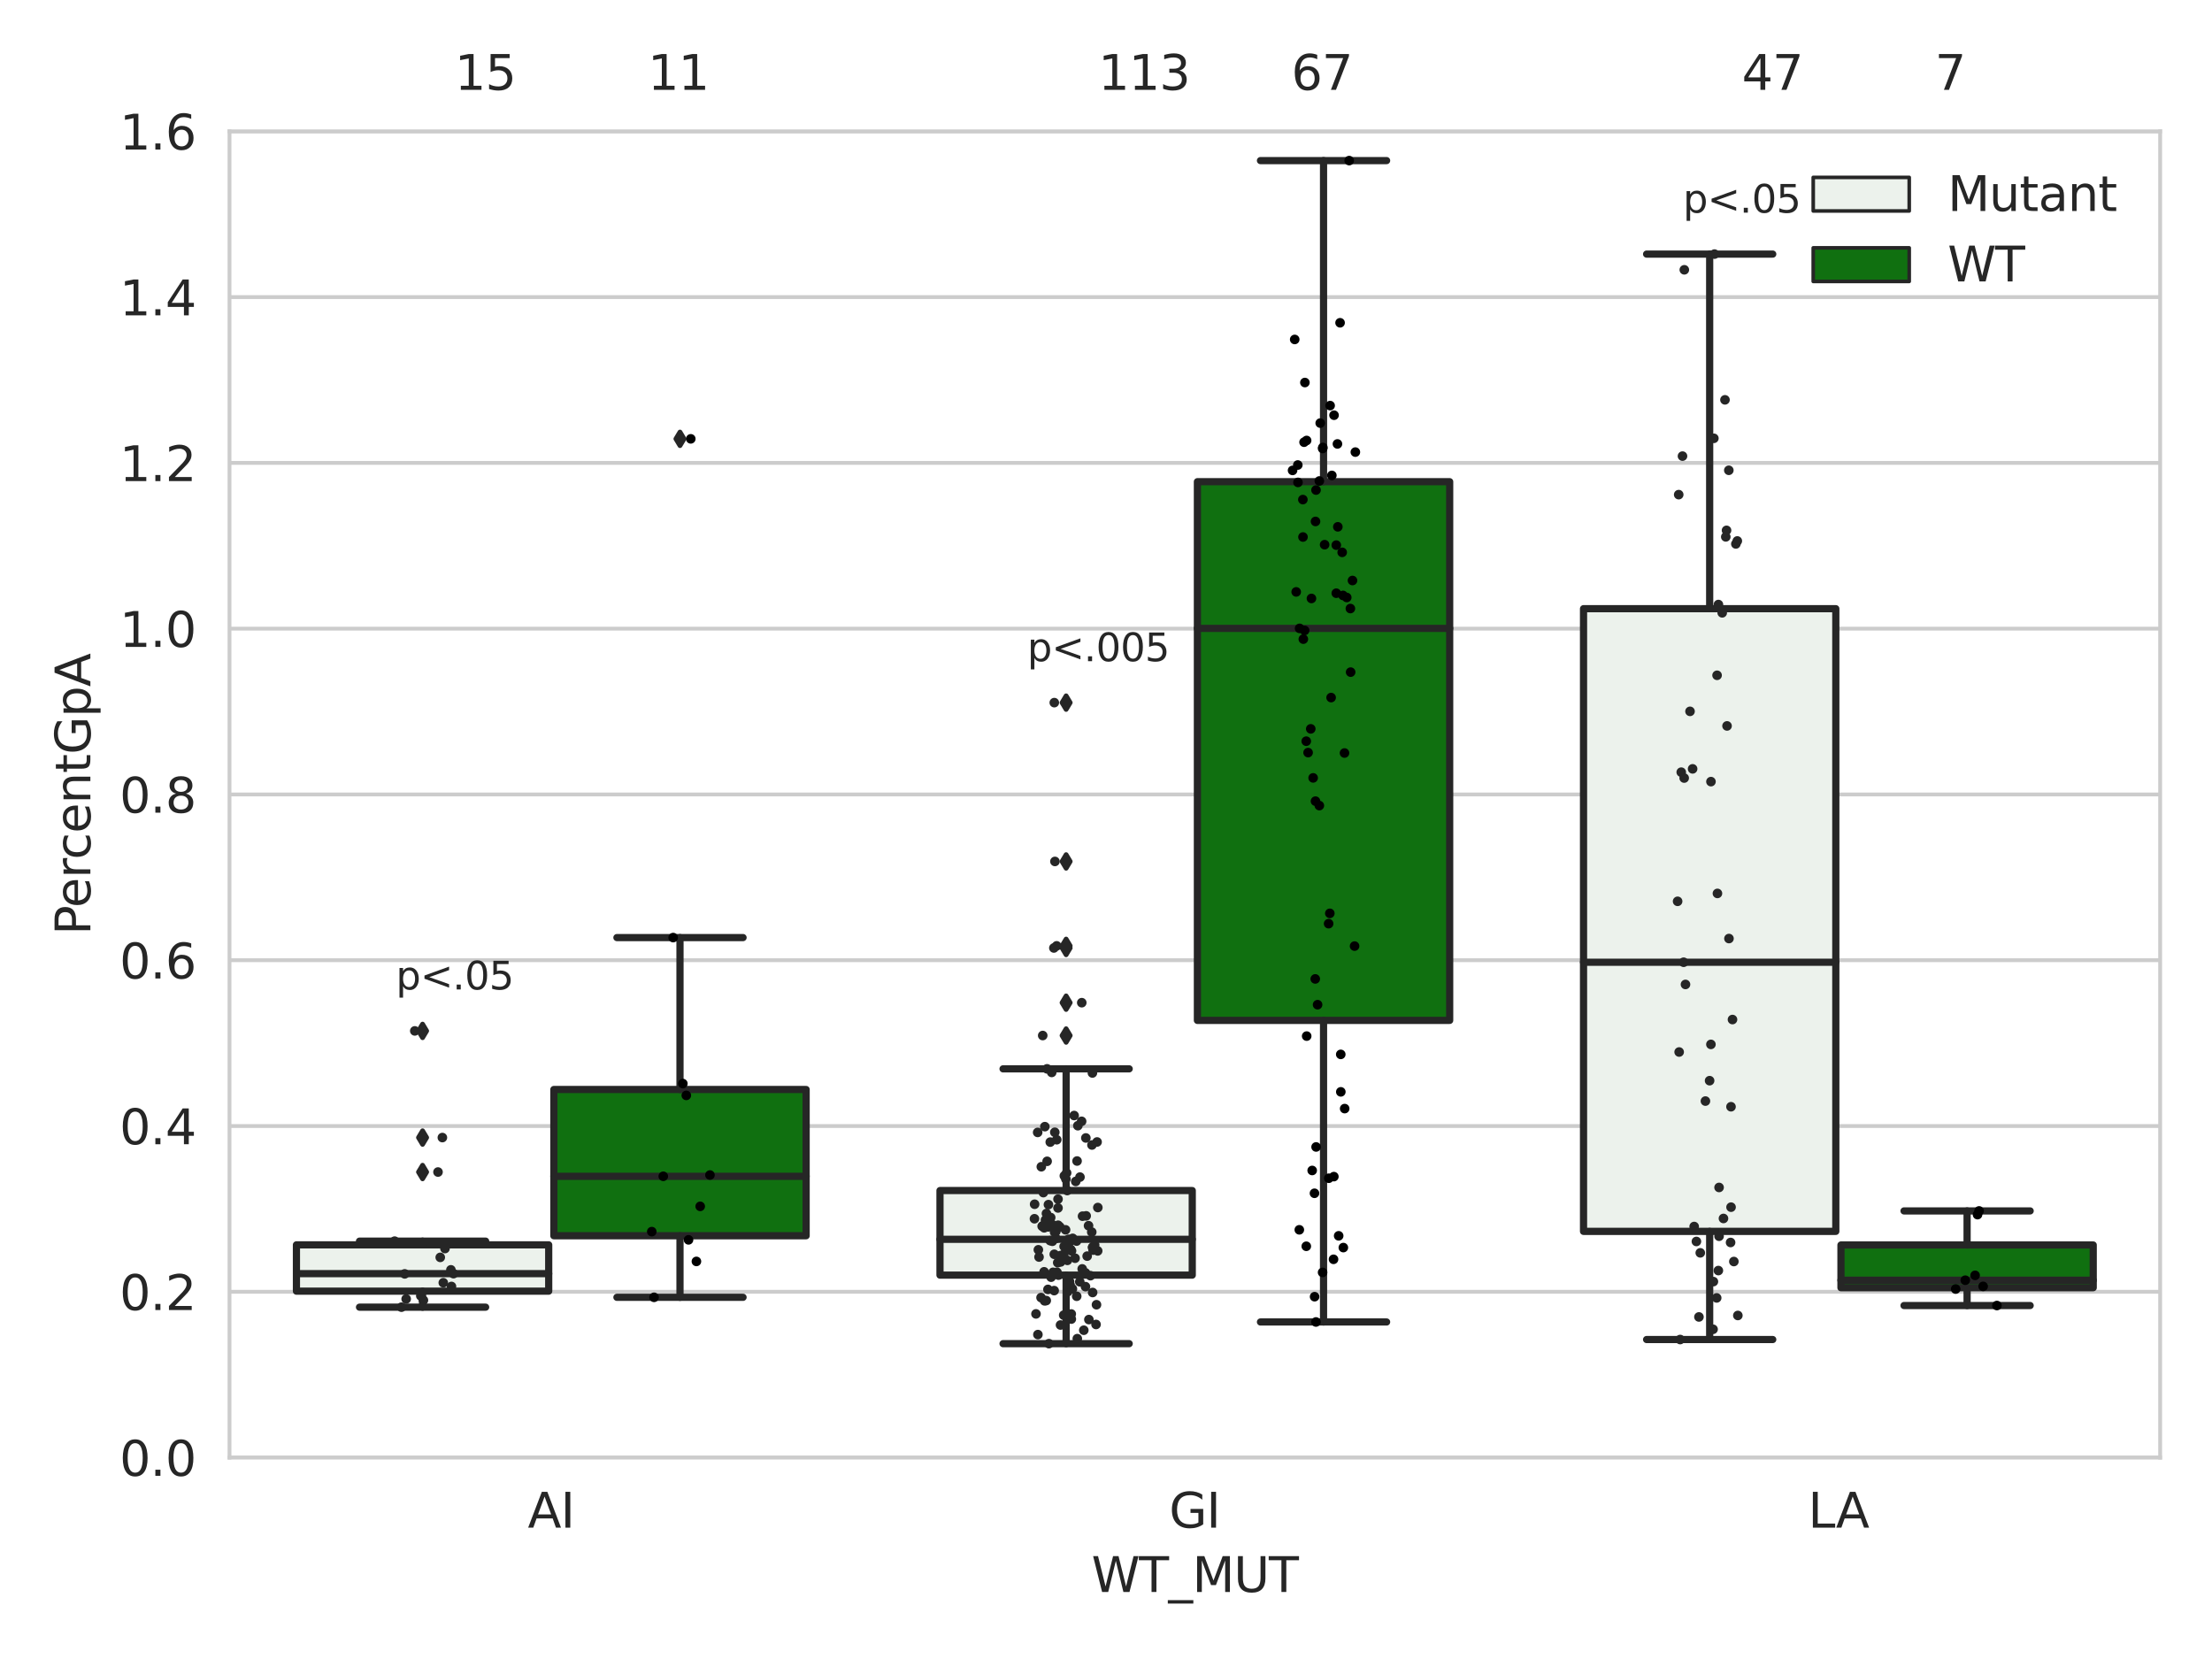 <?xml version="1.0" encoding="utf-8" standalone="no"?>
<!DOCTYPE svg PUBLIC "-//W3C//DTD SVG 1.1//EN"
  "http://www.w3.org/Graphics/SVG/1.1/DTD/svg11.dtd">
<svg xmlns:xlink="http://www.w3.org/1999/xlink" width="460.8pt" height="345.6pt" viewBox="0 0 460.8 345.6" xmlns="http://www.w3.org/2000/svg" version="1.1">
 <defs>
  <style type="text/css">*{stroke-linejoin: round; stroke-linecap: butt}</style>
 </defs>
 <g id="figure_1">
  <g id="patch_1">
   <path d="M 0 345.6 
L 460.8 345.6 
L 460.8 0 
L 0 0 
z
" style="fill: #ffffff"/>
  </g>
  <g id="axes_1">
   <g id="patch_2">
    <path d="M 47.81 303.64 
L 450 303.64 
L 450 27.354 
L 47.81 27.354 
z
" style="fill: #ffffff"/>
   </g>
   <g id="matplotlib.axis_1">
    <g id="xtick_1">
     <g id="text_1">
      <!-- AI -->
      <g style="fill: #262626" transform="translate(109.946 318.238)scale(0.1 -0.1)">
       <defs>
        <path id="DejaVuSans-41" d="M 2188 4044 
L 1331 1722 
L 3047 1722 
L 2188 4044 
z
M 1831 4666 
L 2547 4666 
L 4325 0 
L 3669 0 
L 3244 1197 
L 1141 1197 
L 716 0 
L 50 0 
L 1831 4666 
z
" transform="scale(0.016)"/>
        <path id="DejaVuSans-49" d="M 628 4666 
L 1259 4666 
L 1259 0 
L 628 0 
L 628 4666 
z
" transform="scale(0.016)"/>
       </defs>
       <use xlink:href="#DejaVuSans-41"/>
       <use xlink:href="#DejaVuSans-49" x="68.408"/>
      </g>
     </g>
    </g>
    <g id="xtick_2">
     <g id="text_2">
      <!-- GI -->
      <g style="fill: #262626" transform="translate(243.556 318.238)scale(0.1 -0.1)">
       <defs>
        <path id="DejaVuSans-47" d="M 3809 666 
L 3809 1919 
L 2778 1919 
L 2778 2438 
L 4434 2438 
L 4434 434 
Q 4069 175 3628 42 
Q 3188 -91 2688 -91 
Q 1594 -91 976 548 
Q 359 1188 359 2328 
Q 359 3472 976 4111 
Q 1594 4750 2688 4750 
Q 3144 4750 3555 4637 
Q 3966 4525 4313 4306 
L 4313 3634 
Q 3963 3931 3569 4081 
Q 3175 4231 2741 4231 
Q 1884 4231 1454 3753 
Q 1025 3275 1025 2328 
Q 1025 1384 1454 906 
Q 1884 428 2741 428 
Q 3075 428 3337 486 
Q 3600 544 3809 666 
z
" transform="scale(0.016)"/>
       </defs>
       <use xlink:href="#DejaVuSans-47"/>
       <use xlink:href="#DejaVuSans-49" x="77.49"/>
      </g>
     </g>
    </g>
    <g id="xtick_3">
     <g id="text_3">
      <!-- LA -->
      <g style="fill: #262626" transform="translate(376.65 318.238)scale(0.1 -0.1)">
       <defs>
        <path id="DejaVuSans-4c" d="M 628 4666 
L 1259 4666 
L 1259 531 
L 3531 531 
L 3531 0 
L 628 0 
L 628 4666 
z
" transform="scale(0.016)"/>
       </defs>
       <use xlink:href="#DejaVuSans-4c"/>
       <use xlink:href="#DejaVuSans-41" x="57.963"/>
      </g>
     </g>
    </g>
    <g id="text_4">
     <!-- WT_MUT -->
     <g style="fill: #262626" transform="translate(227.38 331.638)scale(0.1 -0.1)">
      <defs>
       <path id="DejaVuSans-57" d="M 213 4666 
L 850 4666 
L 1831 722 
L 2809 4666 
L 3519 4666 
L 4500 722 
L 5478 4666 
L 6119 4666 
L 4947 0 
L 4153 0 
L 3169 4050 
L 2175 0 
L 1381 0 
L 213 4666 
z
" transform="scale(0.016)"/>
       <path id="DejaVuSans-54" d="M -19 4666 
L 3928 4666 
L 3928 4134 
L 2272 4134 
L 2272 0 
L 1638 0 
L 1638 4134 
L -19 4134 
L -19 4666 
z
" transform="scale(0.016)"/>
       <path id="DejaVuSans-5f" d="M 3263 -1063 
L 3263 -1509 
L -63 -1509 
L -63 -1063 
L 3263 -1063 
z
" transform="scale(0.016)"/>
       <path id="DejaVuSans-4d" d="M 628 4666 
L 1569 4666 
L 2759 1491 
L 3956 4666 
L 4897 4666 
L 4897 0 
L 4281 0 
L 4281 4097 
L 3078 897 
L 2444 897 
L 1241 4097 
L 1241 0 
L 628 0 
L 628 4666 
z
" transform="scale(0.016)"/>
       <path id="DejaVuSans-55" d="M 556 4666 
L 1191 4666 
L 1191 1831 
Q 1191 1081 1462 751 
Q 1734 422 2344 422 
Q 2950 422 3222 751 
Q 3494 1081 3494 1831 
L 3494 4666 
L 4128 4666 
L 4128 1753 
Q 4128 841 3676 375 
Q 3225 -91 2344 -91 
Q 1459 -91 1007 375 
Q 556 841 556 1753 
L 556 4666 
z
" transform="scale(0.016)"/>
      </defs>
      <use xlink:href="#DejaVuSans-57"/>
      <use xlink:href="#DejaVuSans-54" x="98.877"/>
      <use xlink:href="#DejaVuSans-5f" x="159.961"/>
      <use xlink:href="#DejaVuSans-4d" x="209.961"/>
      <use xlink:href="#DejaVuSans-55" x="296.24"/>
      <use xlink:href="#DejaVuSans-54" x="369.434"/>
     </g>
    </g>
   </g>
   <g id="matplotlib.axis_2">
    <g id="ytick_1">
     <g id="line2d_1">
      <path d="M 47.81 303.64 
L 450 303.64 
" clip-path="url(#paf76792348)" style="fill: none; stroke: #cccccc; stroke-width: 0.8; stroke-linecap: round"/>
     </g>
     <g id="text_5">
      <!-- 0.0 -->
      <g style="fill: #262626" transform="translate(24.907 307.439)scale(0.1 -0.1)">
       <defs>
        <path id="DejaVuSans-30" d="M 2034 4250 
Q 1547 4250 1301 3770 
Q 1056 3291 1056 2328 
Q 1056 1369 1301 889 
Q 1547 409 2034 409 
Q 2525 409 2770 889 
Q 3016 1369 3016 2328 
Q 3016 3291 2770 3770 
Q 2525 4250 2034 4250 
z
M 2034 4750 
Q 2819 4750 3233 4129 
Q 3647 3509 3647 2328 
Q 3647 1150 3233 529 
Q 2819 -91 2034 -91 
Q 1250 -91 836 529 
Q 422 1150 422 2328 
Q 422 3509 836 4129 
Q 1250 4750 2034 4750 
z
" transform="scale(0.016)"/>
        <path id="DejaVuSans-2e" d="M 684 794 
L 1344 794 
L 1344 0 
L 684 0 
L 684 794 
z
" transform="scale(0.016)"/>
       </defs>
       <use xlink:href="#DejaVuSans-30"/>
       <use xlink:href="#DejaVuSans-2e" x="63.623"/>
       <use xlink:href="#DejaVuSans-30" x="95.41"/>
      </g>
     </g>
    </g>
    <g id="ytick_2">
     <g id="line2d_2">
      <path d="M 47.81 269.104 
L 450 269.104 
" clip-path="url(#paf76792348)" style="fill: none; stroke: #cccccc; stroke-width: 0.8; stroke-linecap: round"/>
     </g>
     <g id="text_6">
      <!-- 0.2 -->
      <g style="fill: #262626" transform="translate(24.907 272.903)scale(0.1 -0.1)">
       <defs>
        <path id="DejaVuSans-32" d="M 1228 531 
L 3431 531 
L 3431 0 
L 469 0 
L 469 531 
Q 828 903 1448 1529 
Q 2069 2156 2228 2338 
Q 2531 2678 2651 2914 
Q 2772 3150 2772 3378 
Q 2772 3750 2511 3984 
Q 2250 4219 1831 4219 
Q 1534 4219 1204 4116 
Q 875 4013 500 3803 
L 500 4441 
Q 881 4594 1212 4672 
Q 1544 4750 1819 4750 
Q 2544 4750 2975 4387 
Q 3406 4025 3406 3419 
Q 3406 3131 3298 2873 
Q 3191 2616 2906 2266 
Q 2828 2175 2409 1742 
Q 1991 1309 1228 531 
z
" transform="scale(0.016)"/>
       </defs>
       <use xlink:href="#DejaVuSans-30"/>
       <use xlink:href="#DejaVuSans-2e" x="63.623"/>
       <use xlink:href="#DejaVuSans-32" x="95.41"/>
      </g>
     </g>
    </g>
    <g id="ytick_3">
     <g id="line2d_3">
      <path d="M 47.81 234.568 
L 450 234.568 
" clip-path="url(#paf76792348)" style="fill: none; stroke: #cccccc; stroke-width: 0.8; stroke-linecap: round"/>
     </g>
     <g id="text_7">
      <!-- 0.4 -->
      <g style="fill: #262626" transform="translate(24.907 238.368)scale(0.1 -0.1)">
       <defs>
        <path id="DejaVuSans-34" d="M 2419 4116 
L 825 1625 
L 2419 1625 
L 2419 4116 
z
M 2253 4666 
L 3047 4666 
L 3047 1625 
L 3713 1625 
L 3713 1100 
L 3047 1100 
L 3047 0 
L 2419 0 
L 2419 1100 
L 313 1100 
L 313 1709 
L 2253 4666 
z
" transform="scale(0.016)"/>
       </defs>
       <use xlink:href="#DejaVuSans-30"/>
       <use xlink:href="#DejaVuSans-2e" x="63.623"/>
       <use xlink:href="#DejaVuSans-34" x="95.41"/>
      </g>
     </g>
    </g>
    <g id="ytick_4">
     <g id="line2d_4">
      <path d="M 47.81 200.033 
L 450 200.033 
" clip-path="url(#paf76792348)" style="fill: none; stroke: #cccccc; stroke-width: 0.8; stroke-linecap: round"/>
     </g>
     <g id="text_8">
      <!-- 0.6 -->
      <g style="fill: #262626" transform="translate(24.907 203.832)scale(0.1 -0.1)">
       <defs>
        <path id="DejaVuSans-36" d="M 2113 2584 
Q 1688 2584 1439 2293 
Q 1191 2003 1191 1497 
Q 1191 994 1439 701 
Q 1688 409 2113 409 
Q 2538 409 2786 701 
Q 3034 994 3034 1497 
Q 3034 2003 2786 2293 
Q 2538 2584 2113 2584 
z
M 3366 4563 
L 3366 3988 
Q 3128 4100 2886 4159 
Q 2644 4219 2406 4219 
Q 1781 4219 1451 3797 
Q 1122 3375 1075 2522 
Q 1259 2794 1537 2939 
Q 1816 3084 2150 3084 
Q 2853 3084 3261 2657 
Q 3669 2231 3669 1497 
Q 3669 778 3244 343 
Q 2819 -91 2113 -91 
Q 1303 -91 875 529 
Q 447 1150 447 2328 
Q 447 3434 972 4092 
Q 1497 4750 2381 4750 
Q 2619 4750 2861 4703 
Q 3103 4656 3366 4563 
z
" transform="scale(0.016)"/>
       </defs>
       <use xlink:href="#DejaVuSans-30"/>
       <use xlink:href="#DejaVuSans-2e" x="63.623"/>
       <use xlink:href="#DejaVuSans-36" x="95.41"/>
      </g>
     </g>
    </g>
    <g id="ytick_5">
     <g id="line2d_5">
      <path d="M 47.81 165.497 
L 450 165.497 
" clip-path="url(#paf76792348)" style="fill: none; stroke: #cccccc; stroke-width: 0.8; stroke-linecap: round"/>
     </g>
     <g id="text_9">
      <!-- 0.8 -->
      <g style="fill: #262626" transform="translate(24.907 169.296)scale(0.1 -0.1)">
       <defs>
        <path id="DejaVuSans-38" d="M 2034 2216 
Q 1584 2216 1326 1975 
Q 1069 1734 1069 1313 
Q 1069 891 1326 650 
Q 1584 409 2034 409 
Q 2484 409 2743 651 
Q 3003 894 3003 1313 
Q 3003 1734 2745 1975 
Q 2488 2216 2034 2216 
z
M 1403 2484 
Q 997 2584 770 2862 
Q 544 3141 544 3541 
Q 544 4100 942 4425 
Q 1341 4750 2034 4750 
Q 2731 4750 3128 4425 
Q 3525 4100 3525 3541 
Q 3525 3141 3298 2862 
Q 3072 2584 2669 2484 
Q 3125 2378 3379 2068 
Q 3634 1759 3634 1313 
Q 3634 634 3220 271 
Q 2806 -91 2034 -91 
Q 1263 -91 848 271 
Q 434 634 434 1313 
Q 434 1759 690 2068 
Q 947 2378 1403 2484 
z
M 1172 3481 
Q 1172 3119 1398 2916 
Q 1625 2713 2034 2713 
Q 2441 2713 2670 2916 
Q 2900 3119 2900 3481 
Q 2900 3844 2670 4047 
Q 2441 4250 2034 4250 
Q 1625 4250 1398 4047 
Q 1172 3844 1172 3481 
z
" transform="scale(0.016)"/>
       </defs>
       <use xlink:href="#DejaVuSans-30"/>
       <use xlink:href="#DejaVuSans-2e" x="63.623"/>
       <use xlink:href="#DejaVuSans-38" x="95.41"/>
      </g>
     </g>
    </g>
    <g id="ytick_6">
     <g id="line2d_6">
      <path d="M 47.81 130.961 
L 450 130.961 
" clip-path="url(#paf76792348)" style="fill: none; stroke: #cccccc; stroke-width: 0.8; stroke-linecap: round"/>
     </g>
     <g id="text_10">
      <!-- 1.0 -->
      <g style="fill: #262626" transform="translate(24.907 134.76)scale(0.1 -0.1)">
       <defs>
        <path id="DejaVuSans-31" d="M 794 531 
L 1825 531 
L 1825 4091 
L 703 3866 
L 703 4441 
L 1819 4666 
L 2450 4666 
L 2450 531 
L 3481 531 
L 3481 0 
L 794 0 
L 794 531 
z
" transform="scale(0.016)"/>
       </defs>
       <use xlink:href="#DejaVuSans-31"/>
       <use xlink:href="#DejaVuSans-2e" x="63.623"/>
       <use xlink:href="#DejaVuSans-30" x="95.41"/>
      </g>
     </g>
    </g>
    <g id="ytick_7">
     <g id="line2d_7">
      <path d="M 47.81 96.425 
L 450 96.425 
" clip-path="url(#paf76792348)" style="fill: none; stroke: #cccccc; stroke-width: 0.8; stroke-linecap: round"/>
     </g>
     <g id="text_11">
      <!-- 1.2 -->
      <g style="fill: #262626" transform="translate(24.907 100.225)scale(0.1 -0.1)">
       <use xlink:href="#DejaVuSans-31"/>
       <use xlink:href="#DejaVuSans-2e" x="63.623"/>
       <use xlink:href="#DejaVuSans-32" x="95.41"/>
      </g>
     </g>
    </g>
    <g id="ytick_8">
     <g id="line2d_8">
      <path d="M 47.81 61.89 
L 450 61.89 
" clip-path="url(#paf76792348)" style="fill: none; stroke: #cccccc; stroke-width: 0.8; stroke-linecap: round"/>
     </g>
     <g id="text_12">
      <!-- 1.4 -->
      <g style="fill: #262626" transform="translate(24.907 65.689)scale(0.1 -0.1)">
       <use xlink:href="#DejaVuSans-31"/>
       <use xlink:href="#DejaVuSans-2e" x="63.623"/>
       <use xlink:href="#DejaVuSans-34" x="95.41"/>
      </g>
     </g>
    </g>
    <g id="ytick_9">
     <g id="line2d_9">
      <path d="M 47.81 27.354 
L 450 27.354 
" clip-path="url(#paf76792348)" style="fill: none; stroke: #cccccc; stroke-width: 0.8; stroke-linecap: round"/>
     </g>
     <g id="text_13">
      <!-- 1.6 -->
      <g style="fill: #262626" transform="translate(24.907 31.153)scale(0.1 -0.1)">
       <use xlink:href="#DejaVuSans-31"/>
       <use xlink:href="#DejaVuSans-2e" x="63.623"/>
       <use xlink:href="#DejaVuSans-36" x="95.41"/>
      </g>
     </g>
    </g>
    <g id="text_14">
     <!-- PercentGpA -->
     <g style="fill: #262626" transform="translate(18.827 194.774)rotate(-90)scale(0.1 -0.1)">
      <defs>
       <path id="DejaVuSans-50" d="M 1259 4147 
L 1259 2394 
L 2053 2394 
Q 2494 2394 2734 2622 
Q 2975 2850 2975 3272 
Q 2975 3691 2734 3919 
Q 2494 4147 2053 4147 
L 1259 4147 
z
M 628 4666 
L 2053 4666 
Q 2838 4666 3239 4311 
Q 3641 3956 3641 3272 
Q 3641 2581 3239 2228 
Q 2838 1875 2053 1875 
L 1259 1875 
L 1259 0 
L 628 0 
L 628 4666 
z
" transform="scale(0.016)"/>
       <path id="DejaVuSans-65" d="M 3597 1894 
L 3597 1613 
L 953 1613 
Q 991 1019 1311 708 
Q 1631 397 2203 397 
Q 2534 397 2845 478 
Q 3156 559 3463 722 
L 3463 178 
Q 3153 47 2828 -22 
Q 2503 -91 2169 -91 
Q 1331 -91 842 396 
Q 353 884 353 1716 
Q 353 2575 817 3079 
Q 1281 3584 2069 3584 
Q 2775 3584 3186 3129 
Q 3597 2675 3597 1894 
z
M 3022 2063 
Q 3016 2534 2758 2815 
Q 2500 3097 2075 3097 
Q 1594 3097 1305 2825 
Q 1016 2553 972 2059 
L 3022 2063 
z
" transform="scale(0.016)"/>
       <path id="DejaVuSans-72" d="M 2631 2963 
Q 2534 3019 2420 3045 
Q 2306 3072 2169 3072 
Q 1681 3072 1420 2755 
Q 1159 2438 1159 1844 
L 1159 0 
L 581 0 
L 581 3500 
L 1159 3500 
L 1159 2956 
Q 1341 3275 1631 3429 
Q 1922 3584 2338 3584 
Q 2397 3584 2469 3576 
Q 2541 3569 2628 3553 
L 2631 2963 
z
" transform="scale(0.016)"/>
       <path id="DejaVuSans-63" d="M 3122 3366 
L 3122 2828 
Q 2878 2963 2633 3030 
Q 2388 3097 2138 3097 
Q 1578 3097 1268 2742 
Q 959 2388 959 1747 
Q 959 1106 1268 751 
Q 1578 397 2138 397 
Q 2388 397 2633 464 
Q 2878 531 3122 666 
L 3122 134 
Q 2881 22 2623 -34 
Q 2366 -91 2075 -91 
Q 1284 -91 818 406 
Q 353 903 353 1747 
Q 353 2603 823 3093 
Q 1294 3584 2113 3584 
Q 2378 3584 2631 3529 
Q 2884 3475 3122 3366 
z
" transform="scale(0.016)"/>
       <path id="DejaVuSans-6e" d="M 3513 2113 
L 3513 0 
L 2938 0 
L 2938 2094 
Q 2938 2591 2744 2837 
Q 2550 3084 2163 3084 
Q 1697 3084 1428 2787 
Q 1159 2491 1159 1978 
L 1159 0 
L 581 0 
L 581 3500 
L 1159 3500 
L 1159 2956 
Q 1366 3272 1645 3428 
Q 1925 3584 2291 3584 
Q 2894 3584 3203 3211 
Q 3513 2838 3513 2113 
z
" transform="scale(0.016)"/>
       <path id="DejaVuSans-74" d="M 1172 4494 
L 1172 3500 
L 2356 3500 
L 2356 3053 
L 1172 3053 
L 1172 1153 
Q 1172 725 1289 603 
Q 1406 481 1766 481 
L 2356 481 
L 2356 0 
L 1766 0 
Q 1100 0 847 248 
Q 594 497 594 1153 
L 594 3053 
L 172 3053 
L 172 3500 
L 594 3500 
L 594 4494 
L 1172 4494 
z
" transform="scale(0.016)"/>
       <path id="DejaVuSans-70" d="M 1159 525 
L 1159 -1331 
L 581 -1331 
L 581 3500 
L 1159 3500 
L 1159 2969 
Q 1341 3281 1617 3432 
Q 1894 3584 2278 3584 
Q 2916 3584 3314 3078 
Q 3713 2572 3713 1747 
Q 3713 922 3314 415 
Q 2916 -91 2278 -91 
Q 1894 -91 1617 61 
Q 1341 213 1159 525 
z
M 3116 1747 
Q 3116 2381 2855 2742 
Q 2594 3103 2138 3103 
Q 1681 3103 1420 2742 
Q 1159 2381 1159 1747 
Q 1159 1113 1420 752 
Q 1681 391 2138 391 
Q 2594 391 2855 752 
Q 3116 1113 3116 1747 
z
" transform="scale(0.016)"/>
      </defs>
      <use xlink:href="#DejaVuSans-50"/>
      <use xlink:href="#DejaVuSans-65" x="56.678"/>
      <use xlink:href="#DejaVuSans-72" x="118.201"/>
      <use xlink:href="#DejaVuSans-63" x="157.064"/>
      <use xlink:href="#DejaVuSans-65" x="212.045"/>
      <use xlink:href="#DejaVuSans-6e" x="273.568"/>
      <use xlink:href="#DejaVuSans-74" x="336.947"/>
      <use xlink:href="#DejaVuSans-47" x="376.156"/>
      <use xlink:href="#DejaVuSans-70" x="453.646"/>
      <use xlink:href="#DejaVuSans-41" x="517.123"/>
     </g>
    </g>
   </g>
   <g id="patch_3">
    <path d="M 61.753 268.972 
L 114.305 268.972 
L 114.305 259.325 
L 61.753 259.325 
L 61.753 268.972 
z
" clip-path="url(#paf76792348)" style="fill: #ecf2ec; stroke: #262626; stroke-width: 1.5; stroke-linejoin: miter"/>
   </g>
   <g id="patch_4">
    <path d="M 115.378 257.427 
L 167.931 257.427 
L 167.931 226.962 
L 115.378 226.962 
L 115.378 257.427 
z
" clip-path="url(#paf76792348)" style="fill: #107010; stroke: #262626; stroke-width: 1.5; stroke-linejoin: miter"/>
   </g>
   <g id="patch_5">
    <path d="M 195.816 265.632 
L 248.369 265.632 
L 248.369 248.013 
L 195.816 248.013 
L 195.816 265.632 
z
" clip-path="url(#paf76792348)" style="fill: #ecf2ec; stroke: #262626; stroke-width: 1.5; stroke-linejoin: miter"/>
   </g>
   <g id="patch_6">
    <path d="M 249.441 212.567 
L 301.994 212.567 
L 301.994 100.345 
L 249.441 100.345 
L 249.441 212.567 
z
" clip-path="url(#paf76792348)" style="fill: #107010; stroke: #262626; stroke-width: 1.5; stroke-linejoin: miter"/>
   </g>
   <g id="patch_7">
    <path d="M 329.879 256.519 
L 382.432 256.519 
L 382.432 126.799 
L 329.879 126.799 
L 329.879 256.519 
z
" clip-path="url(#paf76792348)" style="fill: #ecf2ec; stroke: #262626; stroke-width: 1.5; stroke-linejoin: miter"/>
   </g>
   <g id="patch_8">
    <path d="M 383.505 268.254 
L 436.057 268.254 
L 436.057 259.354 
L 383.505 259.354 
L 383.505 268.254 
z
" clip-path="url(#paf76792348)" style="fill: #107010; stroke: #262626; stroke-width: 1.5; stroke-linejoin: miter"/>
   </g>
   <g id="patch_9">
    <path d="M 114.842 303.64 
L 114.842 303.64 
L 114.842 303.64 
L 114.842 303.64 
z
" clip-path="url(#paf76792348)" style="fill: #ecf2ec; stroke: #262626; stroke-width: 0.75; stroke-linejoin: miter"/>
   </g>
   <g id="patch_10">
    <path d="M 114.842 303.64 
L 114.842 303.64 
L 114.842 303.64 
L 114.842 303.64 
z
" clip-path="url(#paf76792348)" style="fill: #107010; stroke: #262626; stroke-width: 0.75; stroke-linejoin: miter"/>
   </g>
   <g id="PathCollection_1"/>
   <g id="PathCollection_2"/>
   <g id="line2d_10">
    <path d="M 88.029 268.972 
L 88.029 272.308 
" clip-path="url(#paf76792348)" style="fill: none; stroke: #262626; stroke-width: 1.5; stroke-linecap: round"/>
   </g>
   <g id="line2d_11">
    <path d="M 88.029 259.325 
L 88.029 258.554 
" clip-path="url(#paf76792348)" style="fill: none; stroke: #262626; stroke-width: 1.5; stroke-linecap: round"/>
   </g>
   <g id="line2d_12">
    <path d="M 74.891 272.308 
L 101.167 272.308 
" clip-path="url(#paf76792348)" style="fill: none; stroke: #262626; stroke-width: 1.5; stroke-linecap: round"/>
   </g>
   <g id="line2d_13">
    <path d="M 74.891 258.554 
L 101.167 258.554 
" clip-path="url(#paf76792348)" style="fill: none; stroke: #262626; stroke-width: 1.5; stroke-linecap: round"/>
   </g>
   <g id="line2d_14">
    <defs>
     <path id="m04a121bf2b" d="M -0 1.414 
L 0.849 0 
L 0 -1.414 
L -0.849 -0 
z
" style="stroke: #262626; stroke-linejoin: miter"/>
    </defs>
    <g clip-path="url(#paf76792348)">
     <use xlink:href="#m04a121bf2b" x="88.029" y="244.156" style="fill: #262626; stroke: #262626; stroke-linejoin: miter"/>
     <use xlink:href="#m04a121bf2b" x="88.029" y="214.756" style="fill: #262626; stroke: #262626; stroke-linejoin: miter"/>
     <use xlink:href="#m04a121bf2b" x="88.029" y="236.976" style="fill: #262626; stroke: #262626; stroke-linejoin: miter"/>
    </g>
   </g>
   <g id="line2d_15">
    <path d="M 141.654 257.427 
L 141.654 270.254 
" clip-path="url(#paf76792348)" style="fill: none; stroke: #262626; stroke-width: 1.5; stroke-linecap: round"/>
   </g>
   <g id="line2d_16">
    <path d="M 141.654 226.962 
L 141.654 195.316 
" clip-path="url(#paf76792348)" style="fill: none; stroke: #262626; stroke-width: 1.5; stroke-linecap: round"/>
   </g>
   <g id="line2d_17">
    <path d="M 128.516 270.254 
L 154.793 270.254 
" clip-path="url(#paf76792348)" style="fill: none; stroke: #262626; stroke-width: 1.5; stroke-linecap: round"/>
   </g>
   <g id="line2d_18">
    <path d="M 128.516 195.316 
L 154.793 195.316 
" clip-path="url(#paf76792348)" style="fill: none; stroke: #262626; stroke-width: 1.5; stroke-linecap: round"/>
   </g>
   <g id="line2d_19">
    <g clip-path="url(#paf76792348)">
     <use xlink:href="#m04a121bf2b" x="141.654" y="91.42" style="fill: #262626; stroke: #262626; stroke-linejoin: miter"/>
    </g>
   </g>
   <g id="line2d_20">
    <path d="M 222.092 265.632 
L 222.092 279.91 
" clip-path="url(#paf76792348)" style="fill: none; stroke: #262626; stroke-width: 1.5; stroke-linecap: round"/>
   </g>
   <g id="line2d_21">
    <path d="M 222.092 248.013 
L 222.092 222.66 
" clip-path="url(#paf76792348)" style="fill: none; stroke: #262626; stroke-width: 1.5; stroke-linecap: round"/>
   </g>
   <g id="line2d_22">
    <path d="M 208.954 279.91 
L 235.231 279.91 
" clip-path="url(#paf76792348)" style="fill: none; stroke: #262626; stroke-width: 1.5; stroke-linecap: round"/>
   </g>
   <g id="line2d_23">
    <path d="M 208.954 222.66 
L 235.231 222.66 
" clip-path="url(#paf76792348)" style="fill: none; stroke: #262626; stroke-width: 1.5; stroke-linecap: round"/>
   </g>
   <g id="line2d_24">
    <g clip-path="url(#paf76792348)">
     <use xlink:href="#m04a121bf2b" x="222.092" y="179.454" style="fill: #262626; stroke: #262626; stroke-linejoin: miter"/>
     <use xlink:href="#m04a121bf2b" x="222.092" y="215.719" style="fill: #262626; stroke: #262626; stroke-linejoin: miter"/>
     <use xlink:href="#m04a121bf2b" x="222.092" y="197.038" style="fill: #262626; stroke: #262626; stroke-linejoin: miter"/>
     <use xlink:href="#m04a121bf2b" x="222.092" y="197.478" style="fill: #262626; stroke: #262626; stroke-linejoin: miter"/>
     <use xlink:href="#m04a121bf2b" x="222.092" y="146.371" style="fill: #262626; stroke: #262626; stroke-linejoin: miter"/>
     <use xlink:href="#m04a121bf2b" x="222.092" y="208.878" style="fill: #262626; stroke: #262626; stroke-linejoin: miter"/>
    </g>
   </g>
   <g id="line2d_25">
    <path d="M 275.718 212.567 
L 275.718 275.391 
" clip-path="url(#paf76792348)" style="fill: none; stroke: #262626; stroke-width: 1.5; stroke-linecap: round"/>
   </g>
   <g id="line2d_26">
    <path d="M 275.718 100.345 
L 275.718 33.455 
" clip-path="url(#paf76792348)" style="fill: none; stroke: #262626; stroke-width: 1.5; stroke-linecap: round"/>
   </g>
   <g id="line2d_27">
    <path d="M 262.579 275.391 
L 288.856 275.391 
" clip-path="url(#paf76792348)" style="fill: none; stroke: #262626; stroke-width: 1.5; stroke-linecap: round"/>
   </g>
   <g id="line2d_28">
    <path d="M 262.579 33.455 
L 288.856 33.455 
" clip-path="url(#paf76792348)" style="fill: none; stroke: #262626; stroke-width: 1.5; stroke-linecap: round"/>
   </g>
   <g id="line2d_29"/>
   <g id="line2d_30">
    <path d="M 356.156 256.519 
L 356.156 279.049 
" clip-path="url(#paf76792348)" style="fill: none; stroke: #262626; stroke-width: 1.5; stroke-linecap: round"/>
   </g>
   <g id="line2d_31">
    <path d="M 356.156 126.799 
L 356.156 52.933 
" clip-path="url(#paf76792348)" style="fill: none; stroke: #262626; stroke-width: 1.5; stroke-linecap: round"/>
   </g>
   <g id="line2d_32">
    <path d="M 343.017 279.049 
L 369.294 279.049 
" clip-path="url(#paf76792348)" style="fill: none; stroke: #262626; stroke-width: 1.5; stroke-linecap: round"/>
   </g>
   <g id="line2d_33">
    <path d="M 343.017 52.933 
L 369.294 52.933 
" clip-path="url(#paf76792348)" style="fill: none; stroke: #262626; stroke-width: 1.5; stroke-linecap: round"/>
   </g>
   <g id="line2d_34"/>
   <g id="line2d_35">
    <path d="M 409.781 268.254 
L 409.781 271.966 
" clip-path="url(#paf76792348)" style="fill: none; stroke: #262626; stroke-width: 1.5; stroke-linecap: round"/>
   </g>
   <g id="line2d_36">
    <path d="M 409.781 259.354 
L 409.781 252.256 
" clip-path="url(#paf76792348)" style="fill: none; stroke: #262626; stroke-width: 1.5; stroke-linecap: round"/>
   </g>
   <g id="line2d_37">
    <path d="M 396.643 271.966 
L 422.919 271.966 
" clip-path="url(#paf76792348)" style="fill: none; stroke: #262626; stroke-width: 1.5; stroke-linecap: round"/>
   </g>
   <g id="line2d_38">
    <path d="M 396.643 252.256 
L 422.919 252.256 
" clip-path="url(#paf76792348)" style="fill: none; stroke: #262626; stroke-width: 1.5; stroke-linecap: round"/>
   </g>
   <g id="line2d_39"/>
   <g id="line2d_40">
    <path d="M 61.753 265.324 
L 114.305 265.324 
" clip-path="url(#paf76792348)" style="fill: none; stroke: #262626; stroke-width: 1.5; stroke-linecap: round"/>
   </g>
   <g id="line2d_41">
    <path d="M 115.378 245.042 
L 167.931 245.042 
" clip-path="url(#paf76792348)" style="fill: none; stroke: #262626; stroke-width: 1.5; stroke-linecap: round"/>
   </g>
   <g id="line2d_42">
    <path d="M 195.816 258.169 
L 248.369 258.169 
" clip-path="url(#paf76792348)" style="fill: none; stroke: #262626; stroke-width: 1.5; stroke-linecap: round"/>
   </g>
   <g id="line2d_43">
    <path d="M 249.441 130.902 
L 301.994 130.902 
" clip-path="url(#paf76792348)" style="fill: none; stroke: #262626; stroke-width: 1.5; stroke-linecap: round"/>
   </g>
   <g id="line2d_44">
    <path d="M 329.879 200.454 
L 382.432 200.454 
" clip-path="url(#paf76792348)" style="fill: none; stroke: #262626; stroke-width: 1.5; stroke-linecap: round"/>
   </g>
   <g id="line2d_45">
    <path d="M 383.505 266.693 
L 436.057 266.693 
" clip-path="url(#paf76792348)" style="fill: none; stroke: #262626; stroke-width: 1.5; stroke-linecap: round"/>
   </g>
   <g id="patch_11">
    <path d="M 47.81 303.64 
L 47.81 27.354 
" style="fill: none; stroke: #cccccc; stroke-width: 0.8; stroke-linejoin: miter; stroke-linecap: square"/>
   </g>
   <g id="patch_12">
    <path d="M 450 303.64 
L 450 27.354 
" style="fill: none; stroke: #cccccc; stroke-width: 0.8; stroke-linejoin: miter; stroke-linecap: square"/>
   </g>
   <g id="patch_13">
    <path d="M 47.81 303.64 
L 450 303.64 
" style="fill: none; stroke: #cccccc; stroke-width: 0.8; stroke-linejoin: miter; stroke-linecap: square"/>
   </g>
   <g id="patch_14">
    <path d="M 47.81 27.354 
L 450 27.354 
" style="fill: none; stroke: #cccccc; stroke-width: 0.8; stroke-linejoin: miter; stroke-linecap: square"/>
   </g>
   <g id="PathCollection_3">
    <defs>
     <path id="C0_0_95933a0df4" d="M 0 1 
C 0.265 1 0.52 0.895 0.707 0.707 
C 0.895 0.52 1 0.265 1 -0 
C 1 -0.265 0.895 -0.52 0.707 -0.707 
C 0.52 -0.895 0.265 -1 0 -1 
C -0.265 -1 -0.52 -0.895 -0.707 -0.707 
C -0.895 -0.52 -1 -0.265 -1 0 
C -1 0.265 -0.895 0.52 -0.707 0.707 
C -0.52 0.895 -0.265 1 0 1 
z
"/>
    </defs>
    <g clip-path="url(#paf76792348)">
     <use xlink:href="#C0_0_95933a0df4" x="94.051" y="267.993" style="fill: #262626"/>
    </g>
    <g clip-path="url(#paf76792348)">
     <use xlink:href="#C0_0_95933a0df4" x="87.662" y="269.951" style="fill: #262626"/>
    </g>
    <g clip-path="url(#paf76792348)">
     <use xlink:href="#C0_0_95933a0df4" x="91.244" y="244.156" style="fill: #262626"/>
    </g>
    <g clip-path="url(#paf76792348)">
     <use xlink:href="#C0_0_95933a0df4" x="92.347" y="267.217" style="fill: #262626"/>
    </g>
    <g clip-path="url(#paf76792348)">
     <use xlink:href="#C0_0_95933a0df4" x="91.713" y="261.934" style="fill: #262626"/>
    </g>
    <g clip-path="url(#paf76792348)">
     <use xlink:href="#C0_0_95933a0df4" x="88.205" y="270.859" style="fill: #262626"/>
    </g>
    <g clip-path="url(#paf76792348)">
     <use xlink:href="#C0_0_95933a0df4" x="82.209" y="258.554" style="fill: #262626"/>
    </g>
    <g clip-path="url(#paf76792348)">
     <use xlink:href="#C0_0_95933a0df4" x="86.41" y="214.756" style="fill: #262626"/>
    </g>
    <g clip-path="url(#paf76792348)">
     <use xlink:href="#C0_0_95933a0df4" x="84.612" y="270.595" style="fill: #262626"/>
    </g>
    <g clip-path="url(#paf76792348)">
     <use xlink:href="#C0_0_95933a0df4" x="94.472" y="265.324" style="fill: #262626"/>
    </g>
    <g clip-path="url(#paf76792348)">
     <use xlink:href="#C0_0_95933a0df4" x="92.697" y="260.097" style="fill: #262626"/>
    </g>
    <g clip-path="url(#paf76792348)">
     <use xlink:href="#C0_0_95933a0df4" x="84.311" y="265.371" style="fill: #262626"/>
    </g>
    <g clip-path="url(#paf76792348)">
     <use xlink:href="#C0_0_95933a0df4" x="83.631" y="272.308" style="fill: #262626"/>
    </g>
    <g clip-path="url(#paf76792348)">
     <use xlink:href="#C0_0_95933a0df4" x="92.155" y="236.976" style="fill: #262626"/>
    </g>
    <g clip-path="url(#paf76792348)">
     <use xlink:href="#C0_0_95933a0df4" x="93.932" y="264.532" style="fill: #262626"/>
    </g>
   </g>
   <g id="PathCollection_4">
    <defs>
     <path id="C1_0_ab0dacb1b2" d="M 0 1 
C 0.265 1 0.52 0.895 0.707 0.707 
C 0.895 0.52 1 0.265 1 -0 
C 1 -0.265 0.895 -0.52 0.707 -0.707 
C 0.52 -0.895 0.265 -1 0 -1 
C -0.265 -1 -0.52 -0.895 -0.707 -0.707 
C -0.895 -0.52 -1 -0.265 -1 0 
C -1 0.265 -0.895 0.52 -0.707 0.707 
C -0.52 0.895 -0.265 1 0 1 
z
"/>
    </defs>
    <g clip-path="url(#paf76792348)">
     <use xlink:href="#C1_0_ab0dacb1b2" x="138.174" y="245.042"/>
    </g>
    <g clip-path="url(#paf76792348)">
     <use xlink:href="#C1_0_ab0dacb1b2" x="143.431" y="258.284"/>
    </g>
    <g clip-path="url(#paf76792348)">
     <use xlink:href="#C1_0_ab0dacb1b2" x="142.971" y="228.19"/>
    </g>
    <g clip-path="url(#paf76792348)">
     <use xlink:href="#C1_0_ab0dacb1b2" x="136.254" y="270.254"/>
    </g>
    <g clip-path="url(#paf76792348)">
     <use xlink:href="#C1_0_ab0dacb1b2" x="143.9" y="91.42"/>
    </g>
    <g clip-path="url(#paf76792348)">
     <use xlink:href="#C1_0_ab0dacb1b2" x="140.23" y="195.316"/>
    </g>
    <g clip-path="url(#paf76792348)">
     <use xlink:href="#C1_0_ab0dacb1b2" x="145.077" y="262.777"/>
    </g>
    <g clip-path="url(#paf76792348)">
     <use xlink:href="#C1_0_ab0dacb1b2" x="135.776" y="256.571"/>
    </g>
    <g clip-path="url(#paf76792348)">
     <use xlink:href="#C1_0_ab0dacb1b2" x="147.898" y="244.781"/>
    </g>
    <g clip-path="url(#paf76792348)">
     <use xlink:href="#C1_0_ab0dacb1b2" x="145.864" y="251.305"/>
    </g>
    <g clip-path="url(#paf76792348)">
     <use xlink:href="#C1_0_ab0dacb1b2" x="142.252" y="225.734"/>
    </g>
   </g>
   <g id="PathCollection_5">
    <defs>
     <path id="C2_0_a1f0f67808" d="M 0 1 
C 0.265 1 0.52 0.895 0.707 0.707 
C 0.895 0.52 1 0.265 1 -0 
C 1 -0.265 0.895 -0.52 0.707 -0.707 
C 0.52 -0.895 0.265 -1 0 -1 
C -0.265 -1 -0.52 -0.895 -0.707 -0.707 
C -0.895 -0.52 -1 -0.265 -1 0 
C -1 0.265 -0.895 0.52 -0.707 0.707 
C -0.52 0.895 -0.265 1 0 1 
z
"/>
    </defs>
    <g clip-path="url(#paf76792348)">
     <use xlink:href="#C2_0_a1f0f67808" x="217.955" y="270.931" style="fill: #262626"/>
    </g>
    <g clip-path="url(#paf76792348)">
     <use xlink:href="#C2_0_a1f0f67808" x="228.04" y="259.347" style="fill: #262626"/>
    </g>
    <g clip-path="url(#paf76792348)">
     <use xlink:href="#C2_0_a1f0f67808" x="217.995" y="252.793" style="fill: #262626"/>
    </g>
    <g clip-path="url(#paf76792348)">
     <use xlink:href="#C2_0_a1f0f67808" x="219.624" y="261.288" style="fill: #262626"/>
    </g>
    <g clip-path="url(#paf76792348)">
     <use xlink:href="#C2_0_a1f0f67808" x="217.1" y="255.443" style="fill: #262626"/>
    </g>
    <g clip-path="url(#paf76792348)">
     <use xlink:href="#C2_0_a1f0f67808" x="217.609" y="270.989" style="fill: #262626"/>
    </g>
    <g clip-path="url(#paf76792348)">
     <use xlink:href="#C2_0_a1f0f67808" x="222.195" y="244.346" style="fill: #262626"/>
    </g>
    <g clip-path="url(#paf76792348)">
     <use xlink:href="#C2_0_a1f0f67808" x="220.502" y="265.632" style="fill: #262626"/>
    </g>
    <g clip-path="url(#paf76792348)">
     <use xlink:href="#C2_0_a1f0f67808" x="219.58" y="255.826" style="fill: #262626"/>
    </g>
    <g clip-path="url(#paf76792348)">
     <use xlink:href="#C2_0_a1f0f67808" x="223.764" y="232.385" style="fill: #262626"/>
    </g>
    <g clip-path="url(#paf76792348)">
     <use xlink:href="#C2_0_a1f0f67808" x="227.704" y="260.427" style="fill: #262626"/>
    </g>
    <g clip-path="url(#paf76792348)">
     <use xlink:href="#C2_0_a1f0f67808" x="222.358" y="262.557" style="fill: #262626"/>
    </g>
    <g clip-path="url(#paf76792348)">
     <use xlink:href="#C2_0_a1f0f67808" x="219.228" y="258.578" style="fill: #262626"/>
    </g>
    <g clip-path="url(#paf76792348)">
     <use xlink:href="#C2_0_a1f0f67808" x="219.763" y="179.454" style="fill: #262626"/>
    </g>
    <g clip-path="url(#paf76792348)">
     <use xlink:href="#C2_0_a1f0f67808" x="220.402" y="251.637" style="fill: #262626"/>
    </g>
    <g clip-path="url(#paf76792348)">
     <use xlink:href="#C2_0_a1f0f67808" x="222.423" y="269.089" style="fill: #262626"/>
    </g>
    <g clip-path="url(#paf76792348)">
     <use xlink:href="#C2_0_a1f0f67808" x="217.507" y="264.938" style="fill: #262626"/>
    </g>
    <g clip-path="url(#paf76792348)">
     <use xlink:href="#C2_0_a1f0f67808" x="226.837" y="274.891" style="fill: #262626"/>
    </g>
    <g clip-path="url(#paf76792348)">
     <use xlink:href="#C2_0_a1f0f67808" x="220.776" y="255.569" style="fill: #262626"/>
    </g>
    <g clip-path="url(#paf76792348)">
     <use xlink:href="#C2_0_a1f0f67808" x="220.91" y="261.566" style="fill: #262626"/>
    </g>
    <g clip-path="url(#paf76792348)">
     <use xlink:href="#C2_0_a1f0f67808" x="225.321" y="233.592" style="fill: #262626"/>
    </g>
    <g clip-path="url(#paf76792348)">
     <use xlink:href="#C2_0_a1f0f67808" x="227.478" y="238.523" style="fill: #262626"/>
    </g>
    <g clip-path="url(#paf76792348)">
     <use xlink:href="#C2_0_a1f0f67808" x="220.956" y="262.883" style="fill: #262626"/>
    </g>
    <g clip-path="url(#paf76792348)">
     <use xlink:href="#C2_0_a1f0f67808" x="223.175" y="274.788" style="fill: #262626"/>
    </g>
    <g clip-path="url(#paf76792348)">
     <use xlink:href="#C2_0_a1f0f67808" x="226.476" y="261.673" style="fill: #262626"/>
    </g>
    <g clip-path="url(#paf76792348)">
     <use xlink:href="#C2_0_a1f0f67808" x="217.317" y="255.344" style="fill: #262626"/>
    </g>
    <g clip-path="url(#paf76792348)">
     <use xlink:href="#C2_0_a1f0f67808" x="218.31" y="268.606" style="fill: #262626"/>
    </g>
    <g clip-path="url(#paf76792348)">
     <use xlink:href="#C2_0_a1f0f67808" x="219.602" y="268.857" style="fill: #262626"/>
    </g>
    <g clip-path="url(#paf76792348)">
     <use xlink:href="#C2_0_a1f0f67808" x="220.422" y="255.238" style="fill: #262626"/>
    </g>
    <g clip-path="url(#paf76792348)">
     <use xlink:href="#C2_0_a1f0f67808" x="226.124" y="268.029" style="fill: #262626"/>
    </g>
    <g clip-path="url(#paf76792348)">
     <use xlink:href="#C2_0_a1f0f67808" x="226.269" y="253.287" style="fill: #262626"/>
    </g>
    <g clip-path="url(#paf76792348)">
     <use xlink:href="#C2_0_a1f0f67808" x="221.591" y="273.973" style="fill: #262626"/>
    </g>
    <g clip-path="url(#paf76792348)">
     <use xlink:href="#C2_0_a1f0f67808" x="220.137" y="237.431" style="fill: #262626"/>
    </g>
    <g clip-path="url(#paf76792348)">
     <use xlink:href="#C2_0_a1f0f67808" x="224.372" y="241.861" style="fill: #262626"/>
    </g>
    <g clip-path="url(#paf76792348)">
     <use xlink:href="#C2_0_a1f0f67808" x="227.594" y="259.87" style="fill: #262626"/>
    </g>
    <g clip-path="url(#paf76792348)">
     <use xlink:href="#C2_0_a1f0f67808" x="221.979" y="256.193" style="fill: #262626"/>
    </g>
    <g clip-path="url(#paf76792348)">
     <use xlink:href="#C2_0_a1f0f67808" x="217.218" y="215.719" style="fill: #262626"/>
    </g>
    <g clip-path="url(#paf76792348)">
     <use xlink:href="#C2_0_a1f0f67808" x="224.424" y="278.864" style="fill: #262626"/>
    </g>
    <g clip-path="url(#paf76792348)">
     <use xlink:href="#C2_0_a1f0f67808" x="219.687" y="256.688" style="fill: #262626"/>
    </g>
    <g clip-path="url(#paf76792348)">
     <use xlink:href="#C2_0_a1f0f67808" x="215.814" y="273.708" style="fill: #262626"/>
    </g>
    <g clip-path="url(#paf76792348)">
     <use xlink:href="#C2_0_a1f0f67808" x="223.958" y="262.108" style="fill: #262626"/>
    </g>
    <g clip-path="url(#paf76792348)">
     <use xlink:href="#C2_0_a1f0f67808" x="223.218" y="260.584" style="fill: #262626"/>
    </g>
    <g clip-path="url(#paf76792348)">
     <use xlink:href="#C2_0_a1f0f67808" x="222.045" y="245.615" style="fill: #262626"/>
    </g>
    <g clip-path="url(#paf76792348)">
     <use xlink:href="#C2_0_a1f0f67808" x="220.125" y="197.038" style="fill: #262626"/>
    </g>
    <g clip-path="url(#paf76792348)">
     <use xlink:href="#C2_0_a1f0f67808" x="219.96" y="256.525" style="fill: #262626"/>
    </g>
    <g clip-path="url(#paf76792348)">
     <use xlink:href="#C2_0_a1f0f67808" x="222.913" y="267.664" style="fill: #262626"/>
    </g>
    <g clip-path="url(#paf76792348)">
     <use xlink:href="#C2_0_a1f0f67808" x="223.46" y="257.971" style="fill: #262626"/>
    </g>
    <g clip-path="url(#paf76792348)">
     <use xlink:href="#C2_0_a1f0f67808" x="222.809" y="266.983" style="fill: #262626"/>
    </g>
    <g clip-path="url(#paf76792348)">
     <use xlink:href="#C2_0_a1f0f67808" x="219.963" y="257.99" style="fill: #262626"/>
    </g>
    <g clip-path="url(#paf76792348)">
     <use xlink:href="#C2_0_a1f0f67808" x="226.129" y="265.165" style="fill: #262626"/>
    </g>
    <g clip-path="url(#paf76792348)">
     <use xlink:href="#C2_0_a1f0f67808" x="221.599" y="261.315" style="fill: #262626"/>
    </g>
    <g clip-path="url(#paf76792348)">
     <use xlink:href="#C2_0_a1f0f67808" x="218.878" y="253.638" style="fill: #262626"/>
    </g>
    <g clip-path="url(#paf76792348)">
     <use xlink:href="#C2_0_a1f0f67808" x="219.205" y="255.105" style="fill: #262626"/>
    </g>
    <g clip-path="url(#paf76792348)">
     <use xlink:href="#C2_0_a1f0f67808" x="224.537" y="234.504" style="fill: #262626"/>
    </g>
    <g clip-path="url(#paf76792348)">
     <use xlink:href="#C2_0_a1f0f67808" x="217.351" y="248.445" style="fill: #262626"/>
    </g>
    <g clip-path="url(#paf76792348)">
     <use xlink:href="#C2_0_a1f0f67808" x="221.677" y="259.646" style="fill: #262626"/>
    </g>
    <g clip-path="url(#paf76792348)">
     <use xlink:href="#C2_0_a1f0f67808" x="222.323" y="248.013" style="fill: #262626"/>
    </g>
    <g clip-path="url(#paf76792348)">
     <use xlink:href="#C2_0_a1f0f67808" x="218.508" y="279.91" style="fill: #262626"/>
    </g>
    <g clip-path="url(#paf76792348)">
     <use xlink:href="#C2_0_a1f0f67808" x="219.37" y="265.049" style="fill: #262626"/>
    </g>
    <g clip-path="url(#paf76792348)">
     <use xlink:href="#C2_0_a1f0f67808" x="219.543" y="197.478" style="fill: #262626"/>
    </g>
    <g clip-path="url(#paf76792348)">
     <use xlink:href="#C2_0_a1f0f67808" x="227.572" y="223.521" style="fill: #262626"/>
    </g>
    <g clip-path="url(#paf76792348)">
     <use xlink:href="#C2_0_a1f0f67808" x="223.403" y="268.491" style="fill: #262626"/>
    </g>
    <g clip-path="url(#paf76792348)">
     <use xlink:href="#C2_0_a1f0f67808" x="217.662" y="234.701" style="fill: #262626"/>
    </g>
    <g clip-path="url(#paf76792348)">
     <use xlink:href="#C2_0_a1f0f67808" x="223.009" y="260.243" style="fill: #262626"/>
    </g>
    <g clip-path="url(#paf76792348)">
     <use xlink:href="#C2_0_a1f0f67808" x="228.325" y="275.91" style="fill: #262626"/>
    </g>
    <g clip-path="url(#paf76792348)">
     <use xlink:href="#C2_0_a1f0f67808" x="227.432" y="256.664" style="fill: #262626"/>
    </g>
    <g clip-path="url(#paf76792348)">
     <use xlink:href="#C2_0_a1f0f67808" x="216.87" y="270.311" style="fill: #262626"/>
    </g>
    <g clip-path="url(#paf76792348)">
     <use xlink:href="#C2_0_a1f0f67808" x="216.213" y="278.019" style="fill: #262626"/>
    </g>
    <g clip-path="url(#paf76792348)">
     <use xlink:href="#C2_0_a1f0f67808" x="225.443" y="264.333" style="fill: #262626"/>
    </g>
    <g clip-path="url(#paf76792348)">
     <use xlink:href="#C2_0_a1f0f67808" x="224.096" y="246.113" style="fill: #262626"/>
    </g>
    <g clip-path="url(#paf76792348)">
     <use xlink:href="#C2_0_a1f0f67808" x="221.724" y="244.951" style="fill: #262626"/>
    </g>
    <g clip-path="url(#paf76792348)">
     <use xlink:href="#C2_0_a1f0f67808" x="218.964" y="266.061" style="fill: #262626"/>
    </g>
    <g clip-path="url(#paf76792348)">
     <use xlink:href="#C2_0_a1f0f67808" x="219.737" y="235.87" style="fill: #262626"/>
    </g>
    <g clip-path="url(#paf76792348)">
     <use xlink:href="#C2_0_a1f0f67808" x="216.165" y="235.901" style="fill: #262626"/>
    </g>
    <g clip-path="url(#paf76792348)">
     <use xlink:href="#C2_0_a1f0f67808" x="217.532" y="255.772" style="fill: #262626"/>
    </g>
    <g clip-path="url(#paf76792348)">
     <use xlink:href="#C2_0_a1f0f67808" x="216.927" y="243.054" style="fill: #262626"/>
    </g>
    <g clip-path="url(#paf76792348)">
     <use xlink:href="#C2_0_a1f0f67808" x="218.412" y="255.585" style="fill: #262626"/>
    </g>
    <g clip-path="url(#paf76792348)">
     <use xlink:href="#C2_0_a1f0f67808" x="224.978" y="245.21" style="fill: #262626"/>
    </g>
    <g clip-path="url(#paf76792348)">
     <use xlink:href="#C2_0_a1f0f67808" x="228.697" y="251.552" style="fill: #262626"/>
    </g>
    <g clip-path="url(#paf76792348)">
     <use xlink:href="#C2_0_a1f0f67808" x="225.512" y="253.352" style="fill: #262626"/>
    </g>
    <g clip-path="url(#paf76792348)">
     <use xlink:href="#C2_0_a1f0f67808" x="224.298" y="270.034" style="fill: #262626"/>
    </g>
    <g clip-path="url(#paf76792348)">
     <use xlink:href="#C2_0_a1f0f67808" x="228.668" y="260.586" style="fill: #262626"/>
    </g>
    <g clip-path="url(#paf76792348)">
     <use xlink:href="#C2_0_a1f0f67808" x="218.122" y="222.66" style="fill: #262626"/>
    </g>
    <g clip-path="url(#paf76792348)">
     <use xlink:href="#C2_0_a1f0f67808" x="216.449" y="261.864" style="fill: #262626"/>
    </g>
    <g clip-path="url(#paf76792348)">
     <use xlink:href="#C2_0_a1f0f67808" x="215.499" y="253.886" style="fill: #262626"/>
    </g>
    <g clip-path="url(#paf76792348)">
     <use xlink:href="#C2_0_a1f0f67808" x="224.939" y="267.022" style="fill: #262626"/>
    </g>
    <g clip-path="url(#paf76792348)">
     <use xlink:href="#C2_0_a1f0f67808" x="222.399" y="267.484" style="fill: #262626"/>
    </g>
    <g clip-path="url(#paf76792348)">
     <use xlink:href="#C2_0_a1f0f67808" x="222.868" y="258.633" style="fill: #262626"/>
    </g>
    <g clip-path="url(#paf76792348)">
     <use xlink:href="#C2_0_a1f0f67808" x="228.543" y="237.893" style="fill: #262626"/>
    </g>
    <g clip-path="url(#paf76792348)">
     <use xlink:href="#C2_0_a1f0f67808" x="227.616" y="269.252" style="fill: #262626"/>
    </g>
    <g clip-path="url(#paf76792348)">
     <use xlink:href="#C2_0_a1f0f67808" x="219.631" y="146.371" style="fill: #262626"/>
    </g>
    <g clip-path="url(#paf76792348)">
     <use xlink:href="#C2_0_a1f0f67808" x="226.205" y="237.058" style="fill: #262626"/>
    </g>
    <g clip-path="url(#paf76792348)">
     <use xlink:href="#C2_0_a1f0f67808" x="220.926" y="276.024" style="fill: #262626"/>
    </g>
    <g clip-path="url(#paf76792348)">
     <use xlink:href="#C2_0_a1f0f67808" x="220.346" y="263.034" style="fill: #262626"/>
    </g>
    <g clip-path="url(#paf76792348)">
     <use xlink:href="#C2_0_a1f0f67808" x="216.31" y="260.352" style="fill: #262626"/>
    </g>
    <g clip-path="url(#paf76792348)">
     <use xlink:href="#C2_0_a1f0f67808" x="223.161" y="273.727" style="fill: #262626"/>
    </g>
    <g clip-path="url(#paf76792348)">
     <use xlink:href="#C2_0_a1f0f67808" x="228.418" y="271.797" style="fill: #262626"/>
    </g>
    <g clip-path="url(#paf76792348)">
     <use xlink:href="#C2_0_a1f0f67808" x="218.789" y="237.918" style="fill: #262626"/>
    </g>
    <g clip-path="url(#paf76792348)">
     <use xlink:href="#C2_0_a1f0f67808" x="215.531" y="250.863" style="fill: #262626"/>
    </g>
    <g clip-path="url(#paf76792348)">
     <use xlink:href="#C2_0_a1f0f67808" x="227.657" y="259.79" style="fill: #262626"/>
    </g>
    <g clip-path="url(#paf76792348)">
     <use xlink:href="#C2_0_a1f0f67808" x="218.759" y="258.441" style="fill: #262626"/>
    </g>
    <g clip-path="url(#paf76792348)">
     <use xlink:href="#C2_0_a1f0f67808" x="226.762" y="255.336" style="fill: #262626"/>
    </g>
    <g clip-path="url(#paf76792348)">
     <use xlink:href="#C2_0_a1f0f67808" x="224.264" y="258.544" style="fill: #262626"/>
    </g>
    <g clip-path="url(#paf76792348)">
     <use xlink:href="#C2_0_a1f0f67808" x="227.163" y="265.747" style="fill: #262626"/>
    </g>
    <g clip-path="url(#paf76792348)">
     <use xlink:href="#C2_0_a1f0f67808" x="217.789" y="254.143" style="fill: #262626"/>
    </g>
    <g clip-path="url(#paf76792348)">
     <use xlink:href="#C2_0_a1f0f67808" x="219.091" y="223.406" style="fill: #262626"/>
    </g>
    <g clip-path="url(#paf76792348)">
     <use xlink:href="#C2_0_a1f0f67808" x="218.134" y="241.922" style="fill: #262626"/>
    </g>
    <g clip-path="url(#paf76792348)">
     <use xlink:href="#C2_0_a1f0f67808" x="220.405" y="249.806" style="fill: #262626"/>
    </g>
    <g clip-path="url(#paf76792348)">
     <use xlink:href="#C2_0_a1f0f67808" x="222.618" y="258.169" style="fill: #262626"/>
    </g>
    <g clip-path="url(#paf76792348)">
     <use xlink:href="#C2_0_a1f0f67808" x="218.409" y="250.945" style="fill: #262626"/>
    </g>
    <g clip-path="url(#paf76792348)">
     <use xlink:href="#C2_0_a1f0f67808" x="220.186" y="265.032" style="fill: #262626"/>
    </g>
    <g clip-path="url(#paf76792348)">
     <use xlink:href="#C2_0_a1f0f67808" x="225.351" y="208.878" style="fill: #262626"/>
    </g>
    <g clip-path="url(#paf76792348)">
     <use xlink:href="#C2_0_a1f0f67808" x="225.774" y="277.111" style="fill: #262626"/>
    </g>
   </g>
   <g id="PathCollection_6">
    <defs>
     <path id="C3_0_2c0e9ca150" d="M 0 1 
C 0.265 1 0.52 0.895 0.707 0.707 
C 0.895 0.52 1 0.265 1 -0 
C 1 -0.265 0.895 -0.52 0.707 -0.707 
C 0.52 -0.895 0.265 -1 0 -1 
C -0.265 -1 -0.52 -0.895 -0.707 -0.707 
C -0.895 -0.52 -1 -0.265 -1 0 
C -1 0.265 -0.895 0.52 -0.707 0.707 
C -0.52 0.895 -0.265 1 0 1 
z
"/>
    </defs>
    <g clip-path="url(#paf76792348)">
     <use xlink:href="#C3_0_2c0e9ca150" x="274.14" y="275.391"/>
    </g>
    <g clip-path="url(#paf76792348)">
     <use xlink:href="#C3_0_2c0e9ca150" x="276.776" y="192.419"/>
    </g>
    <g clip-path="url(#paf76792348)">
     <use xlink:href="#C3_0_2c0e9ca150" x="274.476" y="209.296"/>
    </g>
    <g clip-path="url(#paf76792348)">
     <use xlink:href="#C3_0_2c0e9ca150" x="273.055" y="151.835"/>
    </g>
    <g clip-path="url(#paf76792348)">
     <use xlink:href="#C3_0_2c0e9ca150" x="272.205" y="215.838"/>
    </g>
    <g clip-path="url(#paf76792348)">
     <use xlink:href="#C3_0_2c0e9ca150" x="273.831" y="248.582"/>
    </g>
    <g clip-path="url(#paf76792348)">
     <use xlink:href="#C3_0_2c0e9ca150" x="278.614" y="92.479"/>
    </g>
    <g clip-path="url(#paf76792348)">
     <use xlink:href="#C3_0_2c0e9ca150" x="282.183" y="197.09"/>
    </g>
    <g clip-path="url(#paf76792348)">
     <use xlink:href="#C3_0_2c0e9ca150" x="275.025" y="88.139"/>
    </g>
    <g clip-path="url(#paf76792348)">
     <use xlink:href="#C3_0_2c0e9ca150" x="280.12" y="230.942"/>
    </g>
    <g clip-path="url(#paf76792348)">
     <use xlink:href="#C3_0_2c0e9ca150" x="278.373" y="123.577"/>
    </g>
    <g clip-path="url(#paf76792348)">
     <use xlink:href="#C3_0_2c0e9ca150" x="269.266" y="97.994"/>
    </g>
    <g clip-path="url(#paf76792348)">
     <use xlink:href="#C3_0_2c0e9ca150" x="273.992" y="203.928"/>
    </g>
    <g clip-path="url(#paf76792348)">
     <use xlink:href="#C3_0_2c0e9ca150" x="271.508" y="133.144"/>
    </g>
    <g clip-path="url(#paf76792348)">
     <use xlink:href="#C3_0_2c0e9ca150" x="281.059" y="33.455"/>
    </g>
    <g clip-path="url(#paf76792348)">
     <use xlink:href="#C3_0_2c0e9ca150" x="271.834" y="79.688"/>
    </g>
    <g clip-path="url(#paf76792348)">
     <use xlink:href="#C3_0_2c0e9ca150" x="275.943" y="113.468"/>
    </g>
    <g clip-path="url(#paf76792348)">
     <use xlink:href="#C3_0_2c0e9ca150" x="282.346" y="94.18"/>
    </g>
    <g clip-path="url(#paf76792348)">
     <use xlink:href="#C3_0_2c0e9ca150" x="271.412" y="104.073"/>
    </g>
    <g clip-path="url(#paf76792348)">
     <use xlink:href="#C3_0_2c0e9ca150" x="273.2" y="124.67"/>
    </g>
    <g clip-path="url(#paf76792348)">
     <use xlink:href="#C3_0_2c0e9ca150" x="269.711" y="70.714"/>
    </g>
    <g clip-path="url(#paf76792348)">
     <use xlink:href="#C3_0_2c0e9ca150" x="270.021" y="123.303"/>
    </g>
    <g clip-path="url(#paf76792348)">
     <use xlink:href="#C3_0_2c0e9ca150" x="275.53" y="93.433"/>
    </g>
    <g clip-path="url(#paf76792348)">
     <use xlink:href="#C3_0_2c0e9ca150" x="272.116" y="154.404"/>
    </g>
    <g clip-path="url(#paf76792348)">
     <use xlink:href="#C3_0_2c0e9ca150" x="277.295" y="145.317"/>
    </g>
    <g clip-path="url(#paf76792348)">
     <use xlink:href="#C3_0_2c0e9ca150" x="281.309" y="126.771"/>
    </g>
    <g clip-path="url(#paf76792348)">
     <use xlink:href="#C3_0_2c0e9ca150" x="280.553" y="124.465"/>
    </g>
    <g clip-path="url(#paf76792348)">
     <use xlink:href="#C3_0_2c0e9ca150" x="274.842" y="100.195"/>
    </g>
    <g clip-path="url(#paf76792348)">
     <use xlink:href="#C3_0_2c0e9ca150" x="271.662" y="92.117"/>
    </g>
    <g clip-path="url(#paf76792348)">
     <use xlink:href="#C3_0_2c0e9ca150" x="273.352" y="243.832"/>
    </g>
    <g clip-path="url(#paf76792348)">
     <use xlink:href="#C3_0_2c0e9ca150" x="278.694" y="109.747"/>
    </g>
    <g clip-path="url(#paf76792348)">
     <use xlink:href="#C3_0_2c0e9ca150" x="281.364" y="140.017"/>
    </g>
    <g clip-path="url(#paf76792348)">
     <use xlink:href="#C3_0_2c0e9ca150" x="271.436" y="111.869"/>
    </g>
    <g clip-path="url(#paf76792348)">
     <use xlink:href="#C3_0_2c0e9ca150" x="273.552" y="162.048"/>
    </g>
    <g clip-path="url(#paf76792348)">
     <use xlink:href="#C3_0_2c0e9ca150" x="277.867" y="245.112"/>
    </g>
    <g clip-path="url(#paf76792348)">
     <use xlink:href="#C3_0_2c0e9ca150" x="279.602" y="115.065"/>
    </g>
    <g clip-path="url(#paf76792348)">
     <use xlink:href="#C3_0_2c0e9ca150" x="279.162" y="67.24"/>
    </g>
    <g clip-path="url(#paf76792348)">
     <use xlink:href="#C3_0_2c0e9ca150" x="272.124" y="259.62"/>
    </g>
    <g clip-path="url(#paf76792348)">
     <use xlink:href="#C3_0_2c0e9ca150" x="270.393" y="100.495"/>
    </g>
    <g clip-path="url(#paf76792348)">
     <use xlink:href="#C3_0_2c0e9ca150" x="275.576" y="93.216"/>
    </g>
    <g clip-path="url(#paf76792348)">
     <use xlink:href="#C3_0_2c0e9ca150" x="277.906" y="86.495"/>
    </g>
    <g clip-path="url(#paf76792348)">
     <use xlink:href="#C3_0_2c0e9ca150" x="275.521" y="265.065"/>
    </g>
    <g clip-path="url(#paf76792348)">
     <use xlink:href="#C3_0_2c0e9ca150" x="274.152" y="102.087"/>
    </g>
    <g clip-path="url(#paf76792348)">
     <use xlink:href="#C3_0_2c0e9ca150" x="277.449" y="99.039"/>
    </g>
    <g clip-path="url(#paf76792348)">
     <use xlink:href="#C3_0_2c0e9ca150" x="280.084" y="156.867"/>
    </g>
    <g clip-path="url(#paf76792348)">
     <use xlink:href="#C3_0_2c0e9ca150" x="279.304" y="219.648"/>
    </g>
    <g clip-path="url(#paf76792348)">
     <use xlink:href="#C3_0_2c0e9ca150" x="277.798" y="262.338"/>
    </g>
    <g clip-path="url(#paf76792348)">
     <use xlink:href="#C3_0_2c0e9ca150" x="274.046" y="108.628"/>
    </g>
    <g clip-path="url(#paf76792348)">
     <use xlink:href="#C3_0_2c0e9ca150" x="270.356" y="96.871"/>
    </g>
    <g clip-path="url(#paf76792348)">
     <use xlink:href="#C3_0_2c0e9ca150" x="279.317" y="227.453"/>
    </g>
    <g clip-path="url(#paf76792348)">
     <use xlink:href="#C3_0_2c0e9ca150" x="278.371" y="113.559"/>
    </g>
    <g clip-path="url(#paf76792348)">
     <use xlink:href="#C3_0_2c0e9ca150" x="276.816" y="245.449"/>
    </g>
    <g clip-path="url(#paf76792348)">
     <use xlink:href="#C3_0_2c0e9ca150" x="270.671" y="256.191"/>
    </g>
    <g clip-path="url(#paf76792348)">
     <use xlink:href="#C3_0_2c0e9ca150" x="271.78" y="131.332"/>
    </g>
    <g clip-path="url(#paf76792348)">
     <use xlink:href="#C3_0_2c0e9ca150" x="278.869" y="257.443"/>
    </g>
    <g clip-path="url(#paf76792348)">
     <use xlink:href="#C3_0_2c0e9ca150" x="274.169" y="238.93"/>
    </g>
    <g clip-path="url(#paf76792348)">
     <use xlink:href="#C3_0_2c0e9ca150" x="277.089" y="84.493"/>
    </g>
    <g clip-path="url(#paf76792348)">
     <use xlink:href="#C3_0_2c0e9ca150" x="274.041" y="166.895"/>
    </g>
    <g clip-path="url(#paf76792348)">
     <use xlink:href="#C3_0_2c0e9ca150" x="273.857" y="270.124"/>
    </g>
    <g clip-path="url(#paf76792348)">
     <use xlink:href="#C3_0_2c0e9ca150" x="281.749" y="120.93"/>
    </g>
    <g clip-path="url(#paf76792348)">
     <use xlink:href="#C3_0_2c0e9ca150" x="274.842" y="167.818"/>
    </g>
    <g clip-path="url(#paf76792348)">
     <use xlink:href="#C3_0_2c0e9ca150" x="270.729" y="130.902"/>
    </g>
    <g clip-path="url(#paf76792348)">
     <use xlink:href="#C3_0_2c0e9ca150" x="279.844" y="259.895"/>
    </g>
    <g clip-path="url(#paf76792348)">
     <use xlink:href="#C3_0_2c0e9ca150" x="272.192" y="91.76"/>
    </g>
    <g clip-path="url(#paf76792348)">
     <use xlink:href="#C3_0_2c0e9ca150" x="277.026" y="190.268"/>
    </g>
    <g clip-path="url(#paf76792348)">
     <use xlink:href="#C3_0_2c0e9ca150" x="279.774" y="124.036"/>
    </g>
    <g clip-path="url(#paf76792348)">
     <use xlink:href="#C3_0_2c0e9ca150" x="272.501" y="156.781"/>
    </g>
   </g>
   <g id="PathCollection_7">
    <defs>
     <path id="C4_0_faf980e978" d="M 0 1 
C 0.265 1 0.52 0.895 0.707 0.707 
C 0.895 0.52 1 0.265 1 -0 
C 1 -0.265 0.895 -0.52 0.707 -0.707 
C 0.52 -0.895 0.265 -1 0 -1 
C -0.265 -1 -0.52 -0.895 -0.707 -0.707 
C -0.895 -0.52 -1 -0.265 -1 0 
C -1 0.265 -0.895 0.52 -0.707 0.707 
C -0.52 0.895 -0.265 1 0 1 
z
"/>
    </defs>
    <g clip-path="url(#paf76792348)">
     <use xlink:href="#C4_0_faf980e978" x="357.774" y="186.116" style="fill: #262626"/>
    </g>
    <g clip-path="url(#paf76792348)">
     <use xlink:href="#C4_0_faf980e978" x="356.425" y="162.826" style="fill: #262626"/>
    </g>
    <g clip-path="url(#paf76792348)">
     <use xlink:href="#C4_0_faf980e978" x="357.158" y="52.933" style="fill: #262626"/>
    </g>
    <g clip-path="url(#paf76792348)">
     <use xlink:href="#C4_0_faf980e978" x="351.118" y="205.076" style="fill: #262626"/>
    </g>
    <g clip-path="url(#paf76792348)">
     <use xlink:href="#C4_0_faf980e978" x="359.669" y="110.483" style="fill: #262626"/>
    </g>
    <g clip-path="url(#paf76792348)">
     <use xlink:href="#C4_0_faf980e978" x="357.698" y="140.675" style="fill: #262626"/>
    </g>
    <g clip-path="url(#paf76792348)">
     <use xlink:href="#C4_0_faf980e978" x="358.769" y="127.661" style="fill: #262626"/>
    </g>
    <g clip-path="url(#paf76792348)">
     <use xlink:href="#C4_0_faf980e978" x="352.062" y="148.187" style="fill: #262626"/>
    </g>
    <g clip-path="url(#paf76792348)">
     <use xlink:href="#C4_0_faf980e978" x="350.875" y="56.204" style="fill: #262626"/>
    </g>
    <g clip-path="url(#paf76792348)">
     <use xlink:href="#C4_0_faf980e978" x="357.98" y="125.937" style="fill: #262626"/>
    </g>
    <g clip-path="url(#paf76792348)">
     <use xlink:href="#C4_0_faf980e978" x="356.141" y="225.125" style="fill: #262626"/>
    </g>
    <g clip-path="url(#paf76792348)">
     <use xlink:href="#C4_0_faf980e978" x="350.495" y="95.018" style="fill: #262626"/>
    </g>
    <g clip-path="url(#paf76792348)">
     <use xlink:href="#C4_0_faf980e978" x="353.393" y="258.618" style="fill: #262626"/>
    </g>
    <g clip-path="url(#paf76792348)">
     <use xlink:href="#C4_0_faf980e978" x="358.115" y="247.368" style="fill: #262626"/>
    </g>
    <g clip-path="url(#paf76792348)">
     <use xlink:href="#C4_0_faf980e978" x="349.798" y="219.153" style="fill: #262626"/>
    </g>
    <g clip-path="url(#paf76792348)">
     <use xlink:href="#C4_0_faf980e978" x="361.613" y="113.31" style="fill: #262626"/>
    </g>
    <g clip-path="url(#paf76792348)">
     <use xlink:href="#C4_0_faf980e978" x="360.61" y="251.474" style="fill: #262626"/>
    </g>
    <g clip-path="url(#paf76792348)">
     <use xlink:href="#C4_0_faf980e978" x="361.913" y="112.693" style="fill: #262626"/>
    </g>
    <g clip-path="url(#paf76792348)">
     <use xlink:href="#C4_0_faf980e978" x="357.616" y="270.378" style="fill: #262626"/>
    </g>
    <g clip-path="url(#paf76792348)">
     <use xlink:href="#C4_0_faf980e978" x="359.031" y="253.828" style="fill: #262626"/>
    </g>
    <g clip-path="url(#paf76792348)">
     <use xlink:href="#C4_0_faf980e978" x="350.006" y="279.049" style="fill: #262626"/>
    </g>
    <g clip-path="url(#paf76792348)">
     <use xlink:href="#C4_0_faf980e978" x="361.196" y="262.799" style="fill: #262626"/>
    </g>
    <g clip-path="url(#paf76792348)">
     <use xlink:href="#C4_0_faf980e978" x="356.932" y="266.981" style="fill: #262626"/>
    </g>
    <g clip-path="url(#paf76792348)">
     <use xlink:href="#C4_0_faf980e978" x="355.271" y="229.375" style="fill: #262626"/>
    </g>
    <g clip-path="url(#paf76792348)">
     <use xlink:href="#C4_0_faf980e978" x="349.478" y="187.761" style="fill: #262626"/>
    </g>
    <g clip-path="url(#paf76792348)">
     <use xlink:href="#C4_0_faf980e978" x="356.415" y="217.566" style="fill: #262626"/>
    </g>
    <g clip-path="url(#paf76792348)">
     <use xlink:href="#C4_0_faf980e978" x="360.512" y="258.831" style="fill: #262626"/>
    </g>
    <g clip-path="url(#paf76792348)">
     <use xlink:href="#C4_0_faf980e978" x="352.603" y="160.167" style="fill: #262626"/>
    </g>
    <g clip-path="url(#paf76792348)">
     <use xlink:href="#C4_0_faf980e978" x="360.175" y="195.516" style="fill: #262626"/>
    </g>
    <g clip-path="url(#paf76792348)">
     <use xlink:href="#C4_0_faf980e978" x="360.599" y="230.555" style="fill: #262626"/>
    </g>
    <g clip-path="url(#paf76792348)">
     <use xlink:href="#C4_0_faf980e978" x="359.514" y="111.839" style="fill: #262626"/>
    </g>
    <g clip-path="url(#paf76792348)">
     <use xlink:href="#C4_0_faf980e978" x="360.909" y="212.389" style="fill: #262626"/>
    </g>
    <g clip-path="url(#paf76792348)">
     <use xlink:href="#C4_0_faf980e978" x="357.03" y="91.31" style="fill: #262626"/>
    </g>
    <g clip-path="url(#paf76792348)">
     <use xlink:href="#C4_0_faf980e978" x="356.863" y="276.915" style="fill: #262626"/>
    </g>
    <g clip-path="url(#paf76792348)">
     <use xlink:href="#C4_0_faf980e978" x="357.966" y="264.681" style="fill: #262626"/>
    </g>
    <g clip-path="url(#paf76792348)">
     <use xlink:href="#C4_0_faf980e978" x="350.732" y="200.454" style="fill: #262626"/>
    </g>
    <g clip-path="url(#paf76792348)">
     <use xlink:href="#C4_0_faf980e978" x="353.92" y="274.344" style="fill: #262626"/>
    </g>
    <g clip-path="url(#paf76792348)">
     <use xlink:href="#C4_0_faf980e978" x="362.025" y="274.037" style="fill: #262626"/>
    </g>
    <g clip-path="url(#paf76792348)">
     <use xlink:href="#C4_0_faf980e978" x="354.2" y="260.99" style="fill: #262626"/>
    </g>
    <g clip-path="url(#paf76792348)">
     <use xlink:href="#C4_0_faf980e978" x="350.847" y="162.081" style="fill: #262626"/>
    </g>
    <g clip-path="url(#paf76792348)">
     <use xlink:href="#C4_0_faf980e978" x="359.344" y="83.293" style="fill: #262626"/>
    </g>
    <g clip-path="url(#paf76792348)">
     <use xlink:href="#C4_0_faf980e978" x="359.774" y="151.223" style="fill: #262626"/>
    </g>
    <g clip-path="url(#paf76792348)">
     <use xlink:href="#C4_0_faf980e978" x="360.145" y="97.97" style="fill: #262626"/>
    </g>
    <g clip-path="url(#paf76792348)">
     <use xlink:href="#C4_0_faf980e978" x="352.929" y="255.505" style="fill: #262626"/>
    </g>
    <g clip-path="url(#paf76792348)">
     <use xlink:href="#C4_0_faf980e978" x="358.115" y="257.532" style="fill: #262626"/>
    </g>
    <g clip-path="url(#paf76792348)">
     <use xlink:href="#C4_0_faf980e978" x="350.236" y="160.858" style="fill: #262626"/>
    </g>
    <g clip-path="url(#paf76792348)">
     <use xlink:href="#C4_0_faf980e978" x="349.706" y="103.042" style="fill: #262626"/>
    </g>
   </g>
   <g id="PathCollection_8">
    <defs>
     <path id="C5_0_cc094e0b9c" d="M 0 1 
C 0.265 1 0.52 0.895 0.707 0.707 
C 0.895 0.52 1 0.265 1 -0 
C 1 -0.265 0.895 -0.52 0.707 -0.707 
C 0.52 -0.895 0.265 -1 0 -1 
C -0.265 -1 -0.52 -0.895 -0.707 -0.707 
C -0.895 -0.52 -1 -0.265 -1 0 
C -1 0.265 -0.895 0.52 -0.707 0.707 
C -0.52 0.895 -0.265 1 0 1 
z
"/>
    </defs>
    <g clip-path="url(#paf76792348)">
     <use xlink:href="#C5_0_cc094e0b9c" x="407.405" y="268.534"/>
    </g>
    <g clip-path="url(#paf76792348)">
     <use xlink:href="#C5_0_cc094e0b9c" x="409.404" y="266.693"/>
    </g>
    <g clip-path="url(#paf76792348)">
     <use xlink:href="#C5_0_cc094e0b9c" x="411.956" y="253.03"/>
    </g>
    <g clip-path="url(#paf76792348)">
     <use xlink:href="#C5_0_cc094e0b9c" x="412.282" y="252.256"/>
    </g>
    <g clip-path="url(#paf76792348)">
     <use xlink:href="#C5_0_cc094e0b9c" x="411.45" y="265.678"/>
    </g>
    <g clip-path="url(#paf76792348)">
     <use xlink:href="#C5_0_cc094e0b9c" x="413.125" y="267.973"/>
    </g>
    <g clip-path="url(#paf76792348)">
     <use xlink:href="#C5_0_cc094e0b9c" x="415.995" y="271.966"/>
    </g>
   </g>
   <g id="text_15">
    <!-- 15 -->
    <g style="fill: #262626" transform="translate(94.732 18.72)scale(0.1 -0.1)">
     <defs>
      <path id="DejaVuSans-35" d="M 691 4666 
L 3169 4666 
L 3169 4134 
L 1269 4134 
L 1269 2991 
Q 1406 3038 1543 3061 
Q 1681 3084 1819 3084 
Q 2600 3084 3056 2656 
Q 3513 2228 3513 1497 
Q 3513 744 3044 326 
Q 2575 -91 1722 -91 
Q 1428 -91 1123 -41 
Q 819 9 494 109 
L 494 744 
Q 775 591 1075 516 
Q 1375 441 1709 441 
Q 2250 441 2565 725 
Q 2881 1009 2881 1497 
Q 2881 1984 2565 2268 
Q 2250 2553 1709 2553 
Q 1456 2553 1204 2497 
Q 953 2441 691 2322 
L 691 4666 
z
" transform="scale(0.016)"/>
     </defs>
     <use xlink:href="#DejaVuSans-31"/>
     <use xlink:href="#DejaVuSans-35" x="63.623"/>
    </g>
   </g>
   <g id="text_16">
    <!-- p&lt;.05 -->
    <g style="fill: #262626" transform="translate(82.48 206.122)scale(0.08 -0.08)">
     <defs>
      <path id="DejaVuSans-3c" d="M 4684 3150 
L 1459 2003 
L 4684 863 
L 4684 294 
L 678 1747 
L 678 2266 
L 4684 3719 
L 4684 3150 
z
" transform="scale(0.016)"/>
     </defs>
     <use xlink:href="#DejaVuSans-70"/>
     <use xlink:href="#DejaVuSans-3c" x="63.477"/>
     <use xlink:href="#DejaVuSans-2e" x="147.266"/>
     <use xlink:href="#DejaVuSans-30" x="179.053"/>
     <use xlink:href="#DejaVuSans-35" x="242.676"/>
    </g>
   </g>
   <g id="text_17">
    <!-- 11 -->
    <g style="fill: #262626" transform="translate(134.951 18.72)scale(0.1 -0.1)">
     <use xlink:href="#DejaVuSans-31"/>
     <use xlink:href="#DejaVuSans-31" x="63.623"/>
    </g>
   </g>
   <g id="text_18">
    <!-- 113 -->
    <g style="fill: #262626" transform="translate(228.796 18.72)scale(0.1 -0.1)">
     <defs>
      <path id="DejaVuSans-33" d="M 2597 2516 
Q 3050 2419 3304 2112 
Q 3559 1806 3559 1356 
Q 3559 666 3084 287 
Q 2609 -91 1734 -91 
Q 1441 -91 1130 -33 
Q 819 25 488 141 
L 488 750 
Q 750 597 1062 519 
Q 1375 441 1716 441 
Q 2309 441 2620 675 
Q 2931 909 2931 1356 
Q 2931 1769 2642 2001 
Q 2353 2234 1838 2234 
L 1294 2234 
L 1294 2753 
L 1863 2753 
Q 2328 2753 2575 2939 
Q 2822 3125 2822 3475 
Q 2822 3834 2567 4026 
Q 2313 4219 1838 4219 
Q 1578 4219 1281 4162 
Q 984 4106 628 3988 
L 628 4550 
Q 988 4650 1302 4700 
Q 1616 4750 1894 4750 
Q 2613 4750 3031 4423 
Q 3450 4097 3450 3541 
Q 3450 3153 3228 2886 
Q 3006 2619 2597 2516 
z
" transform="scale(0.016)"/>
     </defs>
     <use xlink:href="#DejaVuSans-31"/>
     <use xlink:href="#DejaVuSans-31" x="63.623"/>
     <use xlink:href="#DejaVuSans-33" x="127.246"/>
    </g>
   </g>
   <g id="text_19">
    <!-- p&lt;.005 -->
    <g style="fill: #262626" transform="translate(213.998 137.737)scale(0.08 -0.08)">
     <use xlink:href="#DejaVuSans-70"/>
     <use xlink:href="#DejaVuSans-3c" x="63.477"/>
     <use xlink:href="#DejaVuSans-2e" x="147.266"/>
     <use xlink:href="#DejaVuSans-30" x="179.053"/>
     <use xlink:href="#DejaVuSans-30" x="242.676"/>
     <use xlink:href="#DejaVuSans-35" x="306.299"/>
    </g>
   </g>
   <g id="text_20">
    <!-- 67 -->
    <g style="fill: #262626" transform="translate(269.014 18.72)scale(0.1 -0.1)">
     <defs>
      <path id="DejaVuSans-37" d="M 525 4666 
L 3525 4666 
L 3525 4397 
L 1831 0 
L 1172 0 
L 2766 4134 
L 525 4134 
L 525 4666 
z
" transform="scale(0.016)"/>
     </defs>
     <use xlink:href="#DejaVuSans-36"/>
     <use xlink:href="#DejaVuSans-37" x="63.623"/>
    </g>
   </g>
   <g id="text_21">
    <!-- 47 -->
    <g style="fill: #262626" transform="translate(362.859 18.72)scale(0.1 -0.1)">
     <use xlink:href="#DejaVuSans-34"/>
     <use xlink:href="#DejaVuSans-37" x="63.623"/>
    </g>
   </g>
   <g id="text_22">
    <!-- p&lt;.05 -->
    <g style="fill: #262626" transform="translate(350.606 44.299)scale(0.08 -0.08)">
     <use xlink:href="#DejaVuSans-70"/>
     <use xlink:href="#DejaVuSans-3c" x="63.477"/>
     <use xlink:href="#DejaVuSans-2e" x="147.266"/>
     <use xlink:href="#DejaVuSans-30" x="179.053"/>
     <use xlink:href="#DejaVuSans-35" x="242.676"/>
    </g>
   </g>
   <g id="text_23">
    <!-- 7 -->
    <g style="fill: #262626" transform="translate(403.078 18.72)scale(0.1 -0.1)">
     <use xlink:href="#DejaVuSans-37"/>
    </g>
   </g>
   <g id="legend_1">
    <g id="patch_15">
     <path d="M 377.728 43.952 
L 397.728 43.952 
L 397.728 36.952 
L 377.728 36.952 
z
" style="fill: #ecf2ec; stroke: #262626; stroke-width: 0.75; stroke-linejoin: miter"/>
    </g>
    <g id="text_24">
     <!-- Mutant -->
     <g style="fill: #262626" transform="translate(405.728 43.952)scale(0.1 -0.1)">
      <defs>
       <path id="DejaVuSans-75" d="M 544 1381 
L 544 3500 
L 1119 3500 
L 1119 1403 
Q 1119 906 1312 657 
Q 1506 409 1894 409 
Q 2359 409 2629 706 
Q 2900 1003 2900 1516 
L 2900 3500 
L 3475 3500 
L 3475 0 
L 2900 0 
L 2900 538 
Q 2691 219 2414 64 
Q 2138 -91 1772 -91 
Q 1169 -91 856 284 
Q 544 659 544 1381 
z
M 1991 3584 
L 1991 3584 
z
" transform="scale(0.016)"/>
       <path id="DejaVuSans-61" d="M 2194 1759 
Q 1497 1759 1228 1600 
Q 959 1441 959 1056 
Q 959 750 1161 570 
Q 1363 391 1709 391 
Q 2188 391 2477 730 
Q 2766 1069 2766 1631 
L 2766 1759 
L 2194 1759 
z
M 3341 1997 
L 3341 0 
L 2766 0 
L 2766 531 
Q 2569 213 2275 61 
Q 1981 -91 1556 -91 
Q 1019 -91 701 211 
Q 384 513 384 1019 
Q 384 1609 779 1909 
Q 1175 2209 1959 2209 
L 2766 2209 
L 2766 2266 
Q 2766 2663 2505 2880 
Q 2244 3097 1772 3097 
Q 1472 3097 1187 3025 
Q 903 2953 641 2809 
L 641 3341 
Q 956 3463 1253 3523 
Q 1550 3584 1831 3584 
Q 2591 3584 2966 3190 
Q 3341 2797 3341 1997 
z
" transform="scale(0.016)"/>
      </defs>
      <use xlink:href="#DejaVuSans-4d"/>
      <use xlink:href="#DejaVuSans-75" x="86.279"/>
      <use xlink:href="#DejaVuSans-74" x="149.658"/>
      <use xlink:href="#DejaVuSans-61" x="188.867"/>
      <use xlink:href="#DejaVuSans-6e" x="250.146"/>
      <use xlink:href="#DejaVuSans-74" x="313.525"/>
     </g>
    </g>
    <g id="patch_16">
     <path d="M 377.728 58.631 
L 397.728 58.631 
L 397.728 51.631 
L 377.728 51.631 
z
" style="fill: #107010; stroke: #262626; stroke-width: 0.75; stroke-linejoin: miter"/>
    </g>
    <g id="text_25">
     <!-- WT -->
     <g style="fill: #262626" transform="translate(405.728 58.631)scale(0.1 -0.1)">
      <use xlink:href="#DejaVuSans-57"/>
      <use xlink:href="#DejaVuSans-54" x="98.877"/>
     </g>
    </g>
   </g>
  </g>
 </g>
 <defs>
  <clipPath id="paf76792348">
   <rect x="47.81" y="27.354" width="402.19" height="276.286"/>
  </clipPath>
 </defs>
</svg>
